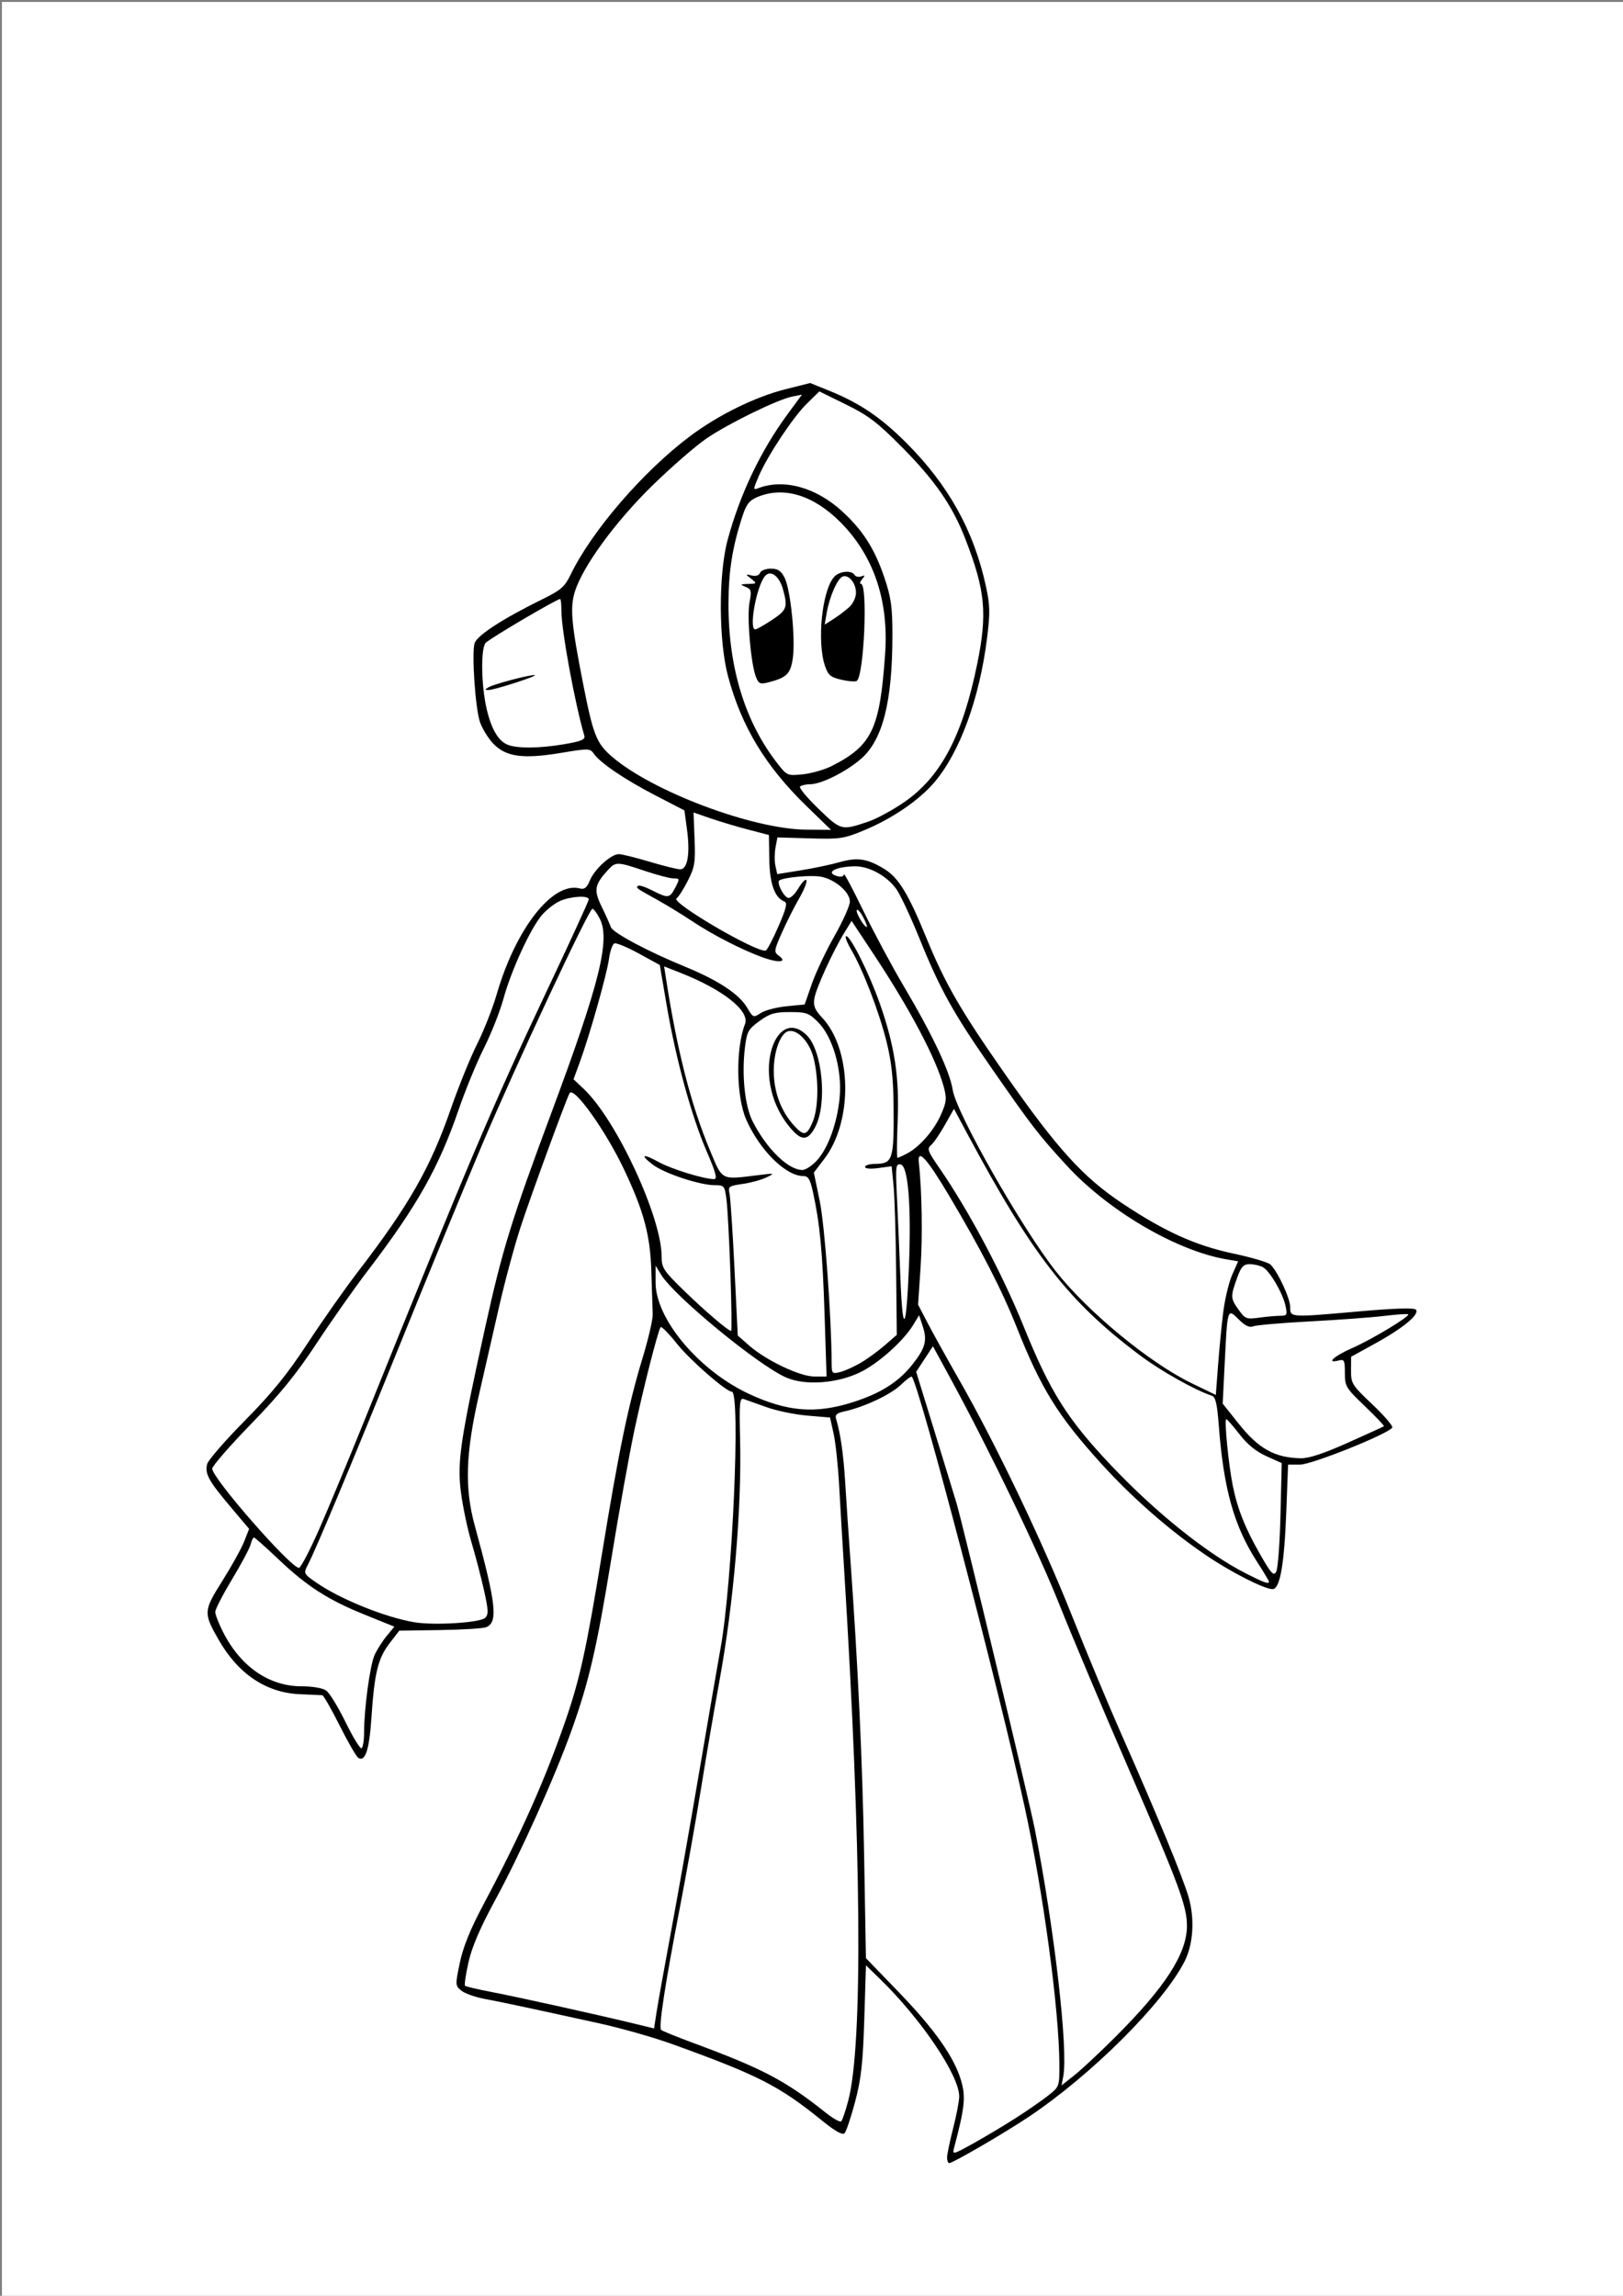 <?xml version="1.0" encoding="UTF-8" standalone="no"?>
<!-- Created with Inkscape (http://www.inkscape.org/) -->

<svg
   version="1.1"
   id="svg1"
   width="210mm"
   height="297mm"
   viewBox="0 0 793.701 1122.52"
   xmlns="http://www.w3.org/2000/svg"
   xmlns:svg="http://www.w3.org/2000/svg">
  <rect x="0" y="0" width="793.701" height="1122.52" fill="#808080" stroke="none"/>
  <defs
     id="defs1" />
  <g
     id="g1">
    <rect
       style="fill:#ffffff;stroke:#000000;stroke-width:2.565;stroke-opacity:0"
       id="rect1"
       width="792.756"
       height="1121.575"
       x="0.945"
       y="0.945" />
    <path
       style="fill:#000000;stroke-width:1.485"
       d="m 463.15,1054.923 c 0,-1.503 1.336,-7.958 2.97,-14.345 1.633,-6.387 2.97,-13.362 2.97,-15.501 0,-10.374 -18.634,-37.957 -39.003,-57.733 l -6.601,-6.409 -0.829,26.456 c -0.677,21.588 -1.506,29.008 -4.507,40.325 -2.023,7.628 -4.344,14.536 -5.159,15.35 -0.985,0.985 -4.647,-1.083 -10.93,-6.172 -21.084,-17.076 -31.09,-22.187 -73.304,-37.439 -8.984,-3.246 -25.022,-7.809 -35.64,-10.139 -35.768,-7.85 -47.482,-10.347 -56.012,-11.941 -4.671,-0.873 -9.859,-2.713 -11.529,-4.09 -2.962,-2.441 -2.979,-2.778 -0.702,-13.641 1.619,-7.722 5.12,-16.374 11.419,-28.215 18.357,-34.51 29.967,-60.49 40.146,-89.842 7.141,-20.592 10.359,-35.295 18.038,-82.417 8.064,-49.487 12.783,-72.242 19.681,-94.912 2.88,-9.463 5.147,-19.21 5.038,-21.66 -0.109,-2.45 -0.409,-11.806 -0.668,-20.79 -0.516,-17.882 -3.642,-29.551 -13.46,-50.24 -8.91,-18.777 -24.431,-40.509 -26.497,-37.1 -1.477,2.437 -18.618,49.199 -23.85,65.065 -2.963,8.984 -7.755,26.693 -10.648,39.352 -2.893,12.66 -7.321,32.039 -9.839,43.065 -6.544,28.655 -7.097,45.553 -2.091,63.855 10.495,38.362 11.512,47.298 5.671,49.792 -1.436,0.613 -11.601,1.249 -22.589,1.413 l -19.978,0.297 -4.785,6.233 c -5.627,7.33 -7.38,14.529 -8.811,36.183 -1.045,15.807 -3.015,21.893 -6.409,19.795 -0.965,-0.596 -5.082,-7.715 -9.149,-15.819 -4.067,-8.104 -7.889,-14.779 -8.495,-14.833 -0.605,-0.054 -5.444,-0.27 -10.753,-0.479 -16.595,-0.654 -30.346,-9.835 -39.96,-26.677 -7.466,-13.08 -7.403,-14.057 1.852,-28.749 4.521,-7.177 9.316,-15.834 10.655,-19.238 l 2.434,-6.189 -9.19,-10.888 c -10.656,-12.626 -12.528,-16.063 -11.329,-20.802 0.48,-1.898 8.788,-11.47 18.461,-21.271 13.375,-13.552 20.733,-22.621 30.721,-37.867 7.224,-11.026 18.27,-26.73 24.547,-34.897 24.914,-32.417 35.391,-50.765 45.348,-79.411 3.825,-11.006 9.644,-25.36 12.931,-31.896 3.287,-6.537 7.609,-17.52 9.606,-24.406 9.321,-32.152 27.384,-55.149 40.603,-51.692 2.296,0.601 3.438,-0.314 4.972,-3.986 2.304,-5.514 10.343,-12.794 14.127,-12.794 1.427,0 8.176,1.671 14.998,3.712 6.822,2.042 13.592,3.712 15.044,3.712 3.592,0 4.888,-7.67 3.291,-19.484 l -1.258,-9.311 -14.107,-7.299 c -15.033,-7.778 -26.999,-15.869 -30.175,-20.404 -1.865,-2.663 -2.503,-2.679 -16.136,-0.412 -18.597,3.092 -26.969,1.925 -33.143,-4.622 -2.501,-2.652 -5.413,-7.434 -6.47,-10.626 -2.212,-6.682 -4.008,-32.727 -2.634,-38.202 0.965,-3.846 13.526,-12.017 33.838,-22.012 8.409,-4.138 10.36,-5.863 13.131,-11.607 10.339,-21.435 35.616,-50.726 58.598,-67.904 13.79,-10.308 31.627,-19.073 46.43,-22.817 l 12.154,-3.074 9.024,3.645 c 15.127,6.11 25.438,13.053 37.939,25.546 20.67,20.658 33.103,43.026 38.988,70.145 2.034,9.371 2.112,12.971 0.555,25.448 -3.688,29.549 -13.35,55.941 -25.824,70.533 -7.485,8.757 -20.591,17.692 -34.29,23.377 -9.933,4.122 -11.737,4.391 -26.528,3.955 l -15.87,-0.469 -0.927,4.951 c -0.51,2.723 -0.529,6.76 -0.043,8.972 l 0.883,4.021 11.459,-1.839 c 6.302,-1.012 14.951,-2.835 19.219,-4.053 8.577,-2.446 13.519,-1.664 21.794,3.45 6.864,4.242 11.596,11.982 20.257,33.127 9.334,22.79 16.692,35.572 38.251,66.457 26.062,37.336 38.522,51.064 58.209,64.136 20.456,13.583 35.493,20.351 53.856,24.24 8.989,1.904 17.203,4.349 18.253,5.433 3.685,3.806 9.565,16.565 9.565,20.756 0,5.15 -0.545,5.118 34.823,1.999 15.984,-1.41 25.688,-1.703 26.588,-0.803 2.146,2.146 -5.864,8.868 -19.592,16.445 l -12.032,6.64 -0.043,6.682 c -0.042,6.372 0.445,7.145 10.473,16.651 5.784,5.483 10.148,10.566 9.697,11.296 -1.895,3.065 -39.308,18.089 -45.048,18.089 h -5.903 l -0.864,22.646 c -1.009,26.464 -3.091,38.239 -6.761,38.237 -4.001,-0.002 -19.988,-8.109 -32.077,-16.267 -18.037,-12.171 -36.569,-28.381 -52.158,-45.622 -20.805,-23.009 -29.008,-36.284 -40.829,-66.069 -7.283,-18.352 -17.433,-38.092 -33.293,-64.751 -10.739,-18.051 -15.387,-23.077 -14.584,-15.771 1.492,13.58 1.861,35.697 0.85,50.961 l -1.222,18.451 4.698,9.021 c 2.584,4.962 9.476,17.374 15.316,27.584 17.735,31.003 40.737,79.056 55.029,114.957 7.45,18.714 18.458,45.109 24.463,58.657 17.36,39.166 30.062,69.95 32.79,79.47 3.065,10.697 2.282,23.059 -1.992,31.437 -10.458,20.5 -45.273,55.235 -76.039,75.865 -11.696,7.843 -37.285,22.741 -39.058,22.741 -0.57,0 -1.037,-1.23 -1.037,-2.732 z m 33.412,-19.218 c 5.717,-3.656 12.901,-8.622 15.964,-11.036 5.514,-4.346 5.568,-4.493 5.545,-15.03 -0.059,-26.533 -7.8,-84.044 -16.974,-126.093 -12.908,-59.17 -51.6,-206.658 -55.196,-210.403 -0.339,-0.353 -2.795,1.471 -5.458,4.053 -4.8,4.652 -18.064,10.873 -27.47,12.883 -3.631,0.776 -4.693,1.678 -4.138,3.512 2.195,7.255 3.659,17.469 4.503,31.425 0.519,8.576 1.597,24.614 2.395,35.64 3.823,52.834 6.039,100.174 6.847,146.272 l 0.885,50.49 15.775,16.335 c 17.805,18.437 27.368,31.966 30.764,43.521 2.343,7.971 1.807,13.13 -3.414,32.848 -0.931,3.518 -0.709,3.468 9.311,-2.083 5.646,-3.128 14.943,-8.678 20.661,-12.334 z m -81.772,-8.492 c 7.286,-27.413 6.538,-123.339 -2.031,-260.616 -0.79,-12.66 -1.867,-30.832 -2.394,-40.383 -0.526,-9.551 -1.743,-20.911 -2.703,-25.245 l -1.746,-7.879 -11.107,-0.937 c -6.109,-0.515 -15.116,-2.384 -20.017,-4.153 -4.9,-1.769 -9.912,-3.554 -11.137,-3.968 -1.924,-0.65 -2.159,2.038 -1.728,19.745 0.827,33.927 -3.138,80.11 -10.176,118.507 -2.395,13.068 -6.397,36.457 -8.892,51.975 -2.496,15.518 -7.188,41.914 -10.427,58.657 -7.217,37.305 -10.44,58.354 -9.123,59.592 0.547,0.514 7.677,3.407 15.844,6.43 33.892,12.543 45.032,18.407 64.577,33.992 3.664,2.922 7.119,4.836 7.677,4.253 0.558,-0.583 2.08,-5.069 3.383,-9.97 z m 130.861,-31.459 c 24.232,-24.232 34.771,-40.589 34.799,-54.011 0.021,-9.74 -3.702,-19.763 -28.926,-77.879 -12.407,-28.586 -27.479,-64.337 -33.493,-79.447 -10.377,-26.072 -34.146,-75.408 -53.114,-110.246 l -8.684,-15.949 -4.101,6.263 -4.101,6.263 9.171,29.733 c 5.044,16.353 9.764,31.737 10.489,34.188 3.26,11.025 35.611,145.674 38.355,159.637 9.623,48.969 16.414,107.999 13.915,120.964 l -0.846,4.392 6.314,-5.001 c 3.473,-2.751 12.572,-11.259 20.221,-18.907 z M 328.229,944.053 c 3.192,-17.152 9.441,-52.569 13.887,-78.705 4.446,-26.136 9.058,-52.866 10.25,-59.4 5.801,-31.81 9.906,-125.443 5.502,-125.492 -2.797,-0.031 -20.458,-15.457 -26.758,-23.373 -4.06,-5.101 -7.689,-8.777 -8.064,-8.167 -1.46,2.374 -8.568,30.352 -12.849,50.574 -2.474,11.688 -7.511,39.755 -11.192,62.37 -7.12,43.742 -10.976,60.389 -19.501,84.183 -8.194,22.87 -24.985,60.236 -37.037,82.417 -7.611,14.007 -11.63,23.312 -13.339,30.884 -1.346,5.96 -2.119,11.165 -1.718,11.566 0.401,0.401 5.994,1.729 12.428,2.952 12.317,2.341 51.995,11.119 69.614,15.402 l 10.395,2.527 1.289,-8.277 c 0.709,-4.552 3.9,-22.31 7.093,-39.461 z M 178.043,847.07 c 0.021,-11.774 2.901,-32.935 5.158,-37.898 1.178,-2.59 3.831,-6.761 5.896,-9.269 l 3.754,-4.561 -14.437,-5.834 C 160.344,782.205 150.098,775.617 136.028,762.252 129.946,756.474 124.618,751.747 124.189,751.747 c -0.429,0 -1.165,1.535 -1.636,3.411 -0.471,1.876 -4.553,9.543 -9.071,17.037 -4.518,7.495 -8.215,14.669 -8.215,15.944 0,1.274 1.694,5.66 3.765,9.746 8.62,17.012 22.53,26.627 38.519,26.627 5.306,0 10.239,0.85 11.96,2.061 1.611,1.134 5.89,8.115 9.508,15.515 3.618,7.4 7.127,13.115 7.796,12.701 0.67,-0.414 1.223,-3.887 1.23,-7.719 z m 59.196,-56.014 c 1.722,-1.613 1.639,-3.691 -0.539,-13.482 -1.416,-6.366 -4.169,-16.901 -6.118,-23.411 -1.948,-6.51 -4.277,-17.568 -5.174,-24.575 -1.893,-14.788 -0.343,-25.293 11.965,-81.048 8.294,-37.574 12.863,-52.353 32.367,-104.692 23.539,-63.168 28.832,-84.493 23.521,-94.763 -1.346,-2.602 -2.945,-4.731 -3.554,-4.731 -1.717,0 -37.678,76.935 -54.141,115.829 -8.124,19.194 -25.993,62.63 -39.709,96.524 -24.335,60.137 -41.207,100.492 -45.432,108.662 -2.046,3.957 -1.938,4.162 4.549,8.625 11.725,8.067 33.925,16.971 47.95,19.233 9.737,1.57 31.811,0.173 34.315,-2.172 z m 383.319,-17.726 c 0,-0.381 -2.595,-4.708 -5.767,-9.615 -11.299,-17.482 -16.399,-35.601 -18.758,-66.651 -0.827,-10.883 -1.573,-14.021 -3.485,-14.662 -8.363,-2.802 -24.916,-12.112 -35.078,-19.729 -34.893,-26.152 -52.596,-48.905 -84.731,-108.904 l -6.219,-11.612 -4.486,7.948 c -2.467,4.372 -5.514,8.802 -6.771,9.845 -2.009,1.667 -1.516,3.006 4.079,11.088 14.286,20.636 30.788,51.65 41.305,77.627 12.891,31.842 21.222,45.083 42.593,67.696 21.877,23.148 47.179,43.412 66.278,53.08 8.722,4.415 11.041,5.232 11.041,3.888 z m 5.641,-32.72 0.608,-25.245 -7.5,-3.379 c -5.061,-2.28 -9.337,-5.761 -13.148,-10.703 -3.106,-4.028 -6.015,-7.353 -6.464,-7.387 -1.094,-0.085 1.106,22.373 3.194,32.607 2.323,11.388 6.049,20.717 13.411,33.584 5.364,9.375 6.547,10.65 7.808,8.409 0.817,-1.452 1.759,-14.001 2.093,-27.885 z m -470.097,7.054 c 4.579,-10.414 14.791,-34.972 22.693,-54.573 49.636,-123.117 62.348,-153.055 88.17,-207.662 11.525,-24.372 20.955,-44.921 20.955,-45.663 0,-2.03 -8.352,-1.623 -13.853,0.675 -2.666,1.114 -6.765,4.288 -9.109,7.054 -5.632,6.647 -14.947,26.944 -18.784,40.929 -1.693,6.17 -5.975,16.988 -9.516,24.041 -3.541,7.053 -9.096,20.567 -12.346,30.031 -9.749,28.397 -20.375,47.239 -44.381,78.696 -6.596,8.643 -17.895,24.681 -25.109,35.64 -9.863,14.982 -17.822,24.768 -32.079,39.445 -10.429,10.736 -18.962,20.553 -18.962,21.816 0,4.653 38.353,48.507 42.422,48.507 0.866,0 5.32,-8.52 9.898,-18.934 z m 502.95,-42.214 c 9.457,-4.228 17.435,-7.866 17.73,-8.085 0.295,-0.218 -3.882,-4.623 -9.281,-9.789 -9.338,-8.934 -9.817,-9.728 -9.817,-16.279 0,-6.156 -0.315,-6.804 -2.97,-6.11 -6.486,1.696 -2.439,-2.111 6.311,-5.938 9.658,-4.224 28.615,-15.63 27.624,-16.622 -0.313,-0.313 -5.571,0.037 -11.683,0.777 -6.113,0.74 -22.475,1.949 -36.359,2.685 -13.885,0.736 -26.4,1.822 -27.811,2.412 -1.791,0.749 -3.907,-0.267 -7.005,-3.365 -5.555,-5.555 -5.519,-5.666 -6.841,20.792 l -1.017,20.358 7.767,9.76 c 9.785,12.297 17.631,16.684 30.336,16.963 4.011,0.088 11.175,-2.265 23.017,-7.56 z M 416.798,685.676 c 13.857,-4.377 22.556,-9.874 29.485,-18.629 6.253,-7.902 7.254,-11.639 4.97,-18.56 l -1.785,-5.408 -2.902,4.771 c -4.769,7.842 -16.965,18.738 -25.827,23.073 -11.372,5.564 -27.119,6.662 -36.417,2.539 -13.737,-6.091 -54.528,-39.646 -60.986,-50.167 l -2.734,-4.455 -0.006,8.189 c -0.012,17.892 21.242,43.186 45.88,54.599 18.604,8.618 32.352,9.724 50.322,4.047 z m 181.421,-44.236 c 0.799,-6.355 2.764,-14.52 4.367,-18.143 l 2.915,-6.589 -5.464,-0.914 c -24.59,-4.112 -58.157,-23.807 -78.542,-46.085 -13.923,-15.216 -16.63,-18.733 -37.275,-48.435 -18.066,-25.992 -24.641,-37.855 -34.514,-62.268 -4.072,-10.069 -9.061,-20.813 -11.088,-23.876 -4.265,-6.445 -13.299,-11.577 -20.329,-11.547 -9.702,0.04 -15.185,3.143 -8.598,4.865 1.698,0.444 2.983,0.041 3.001,-0.941 0.017,-0.944 4.245,6.976 9.396,17.601 5.151,10.625 14.118,27.35 19.927,37.167 14.054,23.75 22.448,41.528 23.877,50.569 1.809,11.444 33.827,67.721 50.615,88.964 15.654,19.808 45.746,44.58 66.185,54.483 l 11.88,5.756 1.097,-14.527 c 0.604,-7.99 1.751,-19.727 2.55,-26.082 z m -194.995,0.789 c -0.983,-30.326 -2.286,-44.001 -5.662,-59.4 -1.368,-6.241 -2.303,-7.796 -4.684,-7.796 -8.561,0 -21.299,-12.57 -27.931,-27.563 -4.939,-11.166 -5.248,-34.844 -0.61,-46.767 2.482,-6.38 -10.726,-16.851 -31.631,-25.076 l -7.932,-3.121 0.982,6.343 c 5.421,35.01 12.199,61.468 21.386,83.476 6.325,15.152 5.112,14.533 23.938,12.216 7.907,-0.973 8.025,-0.936 3.712,1.16 -2.45,1.191 -7.689,2.625 -11.642,3.186 -6.788,0.963 -7.142,1.235 -6.371,4.895 0.449,2.131 1.536,18.576 2.415,36.545 l 1.599,32.67 5.514,4.849 c 8.315,7.311 24.888,15.199 31.937,15.199 h 5.977 z m 17.604,24.164 c 3.267,-1.912 8.594,-5.783 11.837,-8.602 l 5.897,-5.125 -0.328,-31.763 c -0.18,-17.47 -0.749,-36.018 -1.263,-41.219 l -0.935,-9.457 -6.491,0.89 c -3.857,0.529 -6.491,0.299 -6.491,-0.567 0,-0.801 2.172,-1.467 4.826,-1.479 8.786,-0.041 9.373,-1.907 9.103,-28.935 -0.13,-12.982 -1.072,-21.385 -3.472,-30.95 -3.691,-14.716 -11.541,-35.097 -17.311,-44.943 -2.103,-3.588 -3.174,-6.524 -2.381,-6.524 2.168,0 11.317,18.344 16.46,33.004 7.228,20.603 9.592,36.136 8.705,57.209 -0.421,10.005 -0.469,18.191 -0.106,18.191 0.363,0 2.464,-0.945 4.669,-2.101 6.171,-3.233 13.185,-11.27 16.618,-19.043 2.703,-6.119 2.888,-7.862 1.418,-13.365 -3.732,-13.976 -16.46,-38.059 -34.546,-65.366 l -10.579,-15.973 -3.433,5.578 c -5.699,9.26 -13.945,27.28 -14.748,32.231 -0.605,3.728 0.142,5.612 3.764,9.489 14.624,15.655 15.153,50.605 1.046,69.086 l -5.09,6.669 2.865,13.846 c 2.439,11.787 5.725,56.291 5.831,78.975 0.026,5.5 0.19,5.689 4.11,4.725 2.246,-0.553 6.757,-2.57 10.024,-4.482 z m -63.644,-44.211 c -0.547,-15.722 -1.406,-31.76 -1.91,-35.64 -0.88,-6.788 -1.097,-7.054 -5.763,-7.054 -7.218,0 -24.517,-5.712 -30.132,-9.949 -6.68,-5.041 -5.153,-5.752 2.842,-1.322 6.137,3.401 22.076,8.301 27.002,8.301 1.699,0 0.833,-3.21 -3.704,-13.733 -7.376,-17.108 -14.94,-44.717 -19.429,-70.911 l -3.435,-20.047 -10.245,-5.611 c -5.635,-3.086 -11.012,-5.317 -11.95,-4.957 -0.938,0.36 -2.141,3.839 -2.675,7.731 -1.036,7.558 -9.604,37.775 -14.409,50.817 l -2.905,7.884 5.009,4.738 c 15.981,15.116 38.08,62.683 38.08,81.965 0,5.502 0.904,6.888 10.766,16.496 10.168,9.906 21.815,19.879 23.216,19.879 0.35,0 0.188,-12.864 -0.359,-28.586 z m 87.307,-2.721 c 1.206,-29.836 -0.364,-49.395 -4.02,-50.095 -2.426,-0.464 -2.571,0.754 -1.855,15.575 0.428,8.843 1.195,26.771 1.705,39.839 1.122,28.731 2.884,26.483 4.17,-5.319 z m 181.591,23.882 c 3.311,0 3.534,-0.416 2.583,-4.826 -1.364,-6.329 -7.709,-17.132 -11.139,-18.968 -1.491,-0.798 -4.371,-1.451 -6.399,-1.451 -2.987,0 -4.124,1.198 -5.988,6.311 -3.447,9.455 -3.422,10.357 0.431,15.768 3.363,4.722 3.917,4.943 10.222,4.079 3.667,-0.503 8.297,-0.914 10.29,-0.914 z M 399.362,567.537 c 5.578,-5.971 10.091,-18.385 11.261,-30.978 1.259,-13.542 -3.344,-29.574 -10.563,-36.793 -4.471,-4.471 -5.734,-4.923 -13.758,-4.923 -7.427,0 -9.8,0.698 -14.882,4.38 -5.482,3.971 -6.144,5.162 -7.092,12.75 -1.682,13.465 -0.105,28.766 3.746,36.329 6.843,13.44 17.386,23.74 24.315,23.754 1.51,0.003 4.648,-2.031 6.974,-4.521 z m -11.824,-14.884 c -21.831,-23.902 -8.774,-62.235 7.083,-46.378 7.599,7.599 9.968,33.326 4.112,44.651 -3.387,6.549 -6.369,7.01 -11.194,1.727 z m 9.837,-3.979 c 2.88,-6.73 3.121,-20.57 0.545,-31.19 -2.014,-8.303 -8.414,-14.851 -12.851,-13.148 -6.237,2.394 -12.732,29.127 3.758,46.566 4.348,4.598 5.788,4.223 8.548,-2.227 z m -12.758,-56.665 8.885,-0.879 3.534,-10.132 c 1.944,-5.573 6.923,-16.092 11.064,-23.377 4.142,-7.284 7.53,-14.861 7.53,-16.837 0,-4.587 -7.306,-10.846 -14.161,-12.132 -4.75,-0.891 -17.824,0.262 -20.309,1.791 -1.474,0.907 1.783,7.646 4.132,8.547 1.111,0.426 3.32,-1.586 5.208,-4.745 1.804,-3.017 3.547,-4.729 3.875,-3.804 0.328,0.924 -1.296,4.934 -3.608,8.91 -2.312,3.976 -6.076,11.456 -8.365,16.621 -3.901,8.803 -4,9.51 -1.577,11.282 4.371,3.196 0.246,3.721 -7.546,0.961 -9.951,-3.525 -24.914,-11.19 -34.868,-17.863 -4.492,-3.011 -12.177,-7.706 -17.077,-10.434 -10.589,-5.894 -10.372,-5.735 -9.301,-6.806 0.465,-0.465 3.557,0.537 6.871,2.227 7.841,4 8.606,3.907 11.34,-1.381 2.206,-4.267 2.172,-4.455 -0.814,-4.455 -1.715,0 -8.094,-1.671 -14.177,-3.712 -13.506,-4.534 -14.173,-4.548 -17.977,-0.371 -6.593,7.238 -7.006,9.729 -2.985,18.003 2.035,4.187 4.023,8.617 4.417,9.843 0.88,2.736 17.964,11.861 36.26,19.366 16.377,6.718 26.482,13.394 30.448,20.117 2.865,4.856 3.023,4.917 6.625,2.557 2.03,-1.33 7.688,-2.813 12.575,-3.297 z m -3.935,-39.05 c 3.796,-8.729 4.483,-11.552 2.957,-12.138 -4.774,-1.832 -7.239,-8.687 -7.43,-20.663 l -0.19,-11.885 -10.265,-2.684 c -5.646,-1.476 -13.94,-3.957 -18.432,-5.513 l -8.167,-2.83 0.511,12.933 c 0.455,11.529 0.096,13.752 -3.313,20.478 -2.103,4.15 -4.586,8.017 -5.517,8.592 -3.109,1.922 39.568,26.862 43.642,25.504 0.693,-0.231 3.486,-5.539 6.206,-11.795 z m 41.56,-4.289 c -1.306,-2.526 -2.75,-4.218 -3.209,-3.759 -0.854,0.854 3.489,8.352 4.838,8.352 0.411,0 -0.322,-2.067 -1.629,-4.593 z M 394.511,394.235 c -20.074,-19.466 -31.851,-38.906 -38.456,-63.483 -4.652,-17.308 -4.749,-50.098 -0.197,-66.861 6.113,-22.515 16.163,-43.545 29.409,-61.539 l 6.917,-9.396 -4.821,0.964 c -7.109,1.422 -30.838,13.004 -41.709,20.359 -5.209,3.524 -17.057,13.797 -26.33,22.83 -18.369,17.894 -34.54,40.042 -38.267,52.413 -2.35,7.801 -1.637,15.603 4.086,44.71 4.893,24.881 6.51,29.045 13.745,35.399 19.485,17.113 69.042,35.822 95.411,36.022 l 12.081,0.091 z m 30.324,7.407 c 3.837,-1.303 11.522,-5.465 17.077,-9.249 18.07,-12.307 28.789,-32.51 35.987,-67.829 5.026,-24.661 3.973,-35.742 -5.796,-61.005 -6.282,-16.245 -14.837,-28.619 -31.176,-45.093 -11.844,-11.942 -16.291,-15.324 -27.193,-20.681 l -13.034,-6.405 -5.986,5.831 c -6.803,6.627 -19.333,25.496 -23.706,35.697 -2.718,6.34 -2.741,6.773 -0.318,5.834 12.464,-4.829 28.25,-0.525 41.079,11.2 10.249,9.367 16.053,18.505 20.837,32.809 3.172,9.484 3.813,14.145 3.813,27.736 0,32.594 -4.733,51.293 -15.314,60.501 -7.306,6.358 -19.467,12.445 -24.904,12.466 -2.11,0.007 -4.336,0.514 -4.946,1.124 -0.61,0.61 3.455,5.515 9.034,10.9 11.065,10.679 11.173,10.706 24.546,6.164 z m -17.978,-27.153 c 19.647,-10.023 23.445,-18.056 26.01,-55.007 1.809,-26.067 -5.729,-48.051 -22.066,-64.352 -13.127,-13.098 -27.615,-17.457 -40.342,-12.139 -3.995,1.669 -5.449,3.508 -7.34,9.281 -4.972,15.182 -6.844,26.931 -6.866,43.08 -0.041,31.306 8.189,57.921 24.204,78.273 4.426,5.624 4.691,5.732 12.234,4.953 4.241,-0.438 10.615,-2.278 14.166,-4.089 z m -37.234,-43.666 c -2.47,-6.497 -4.419,-29.276 -3.097,-36.197 1.102,-5.766 0.903,-6.556 -1.935,-7.702 -2.834,-1.144 -2.699,-1.292 1.292,-1.418 4.333,-0.138 4.374,-0.206 1.485,-2.507 -2.94,-2.342 -2.937,-2.358 0.275,-1.602 1.979,0.466 3.554,-0.041 4.037,-1.299 0.435,-1.135 2.8,-2.063 5.255,-2.063 3.443,0 4.983,1.004 6.733,4.389 2.938,5.681 5.418,29.87 4.041,39.406 -1.123,7.773 -3.016,9.578 -12.524,11.937 -3.468,0.861 -4.281,0.43 -5.564,-2.943 z m 7.885,-27.684 c 7.341,-4.863 7.831,-6.234 5.379,-15.064 -1.808,-6.511 -6.106,-9.618 -8.805,-6.366 -4.159,5.011 -7.987,26.025 -4.741,26.025 0.677,0 4.352,-2.068 8.167,-4.595 z m 34.061,29.236 c -5.37,-1.232 -6.554,-2.214 -8.104,-6.73 -4.037,-11.758 -1.501,-36.753 4.416,-43.527 2.514,-2.879 8.512,-3.483 10.04,-1.013 0.539,0.872 2.01,1.191 3.268,0.709 1.897,-0.728 1.967,-0.492 0.41,1.384 -1.032,1.244 -1.294,2.264 -0.581,2.267 3.446,0.015 1.56,44.65 -2.004,47.447 -0.635,0.498 -3.985,0.257 -7.444,-0.536 z m 3.69,-35.491 c 1.922,-1.745 3.341,-4.769 3.341,-7.122 0,-4.683 -3.587,-8.997 -6.539,-7.864 -2.499,0.959 -6.408,9.85 -7.746,17.616 l -1.014,5.887 4.309,-2.742 c 2.37,-1.508 5.812,-4.107 7.65,-5.774 z m -139.242,66.977 c 8.217,-1.409 10.285,-2.275 9.758,-4.084 -4.736,-16.272 -11.22,-51.581 -11.22,-61.101 0,-3.186 -0.277,-5.792 -0.615,-5.792 -1.693,0 -34.863,19.548 -36.484,21.501 -2.417,2.913 -2.114,20.907 0.544,32.273 2.308,9.871 5.704,15.647 10.283,17.492 4.684,1.887 15.717,1.772 27.733,-0.289 z m -37.101,-27.822 c 2.663,-1.559 19.629,-6.058 22.489,-5.964 2.684,0.089 -19.632,7.326 -22.489,7.293 -1.98,-0.022 -1.98,-0.17 0,-1.33 z"
       id="path1" />
  </g>
</svg>
